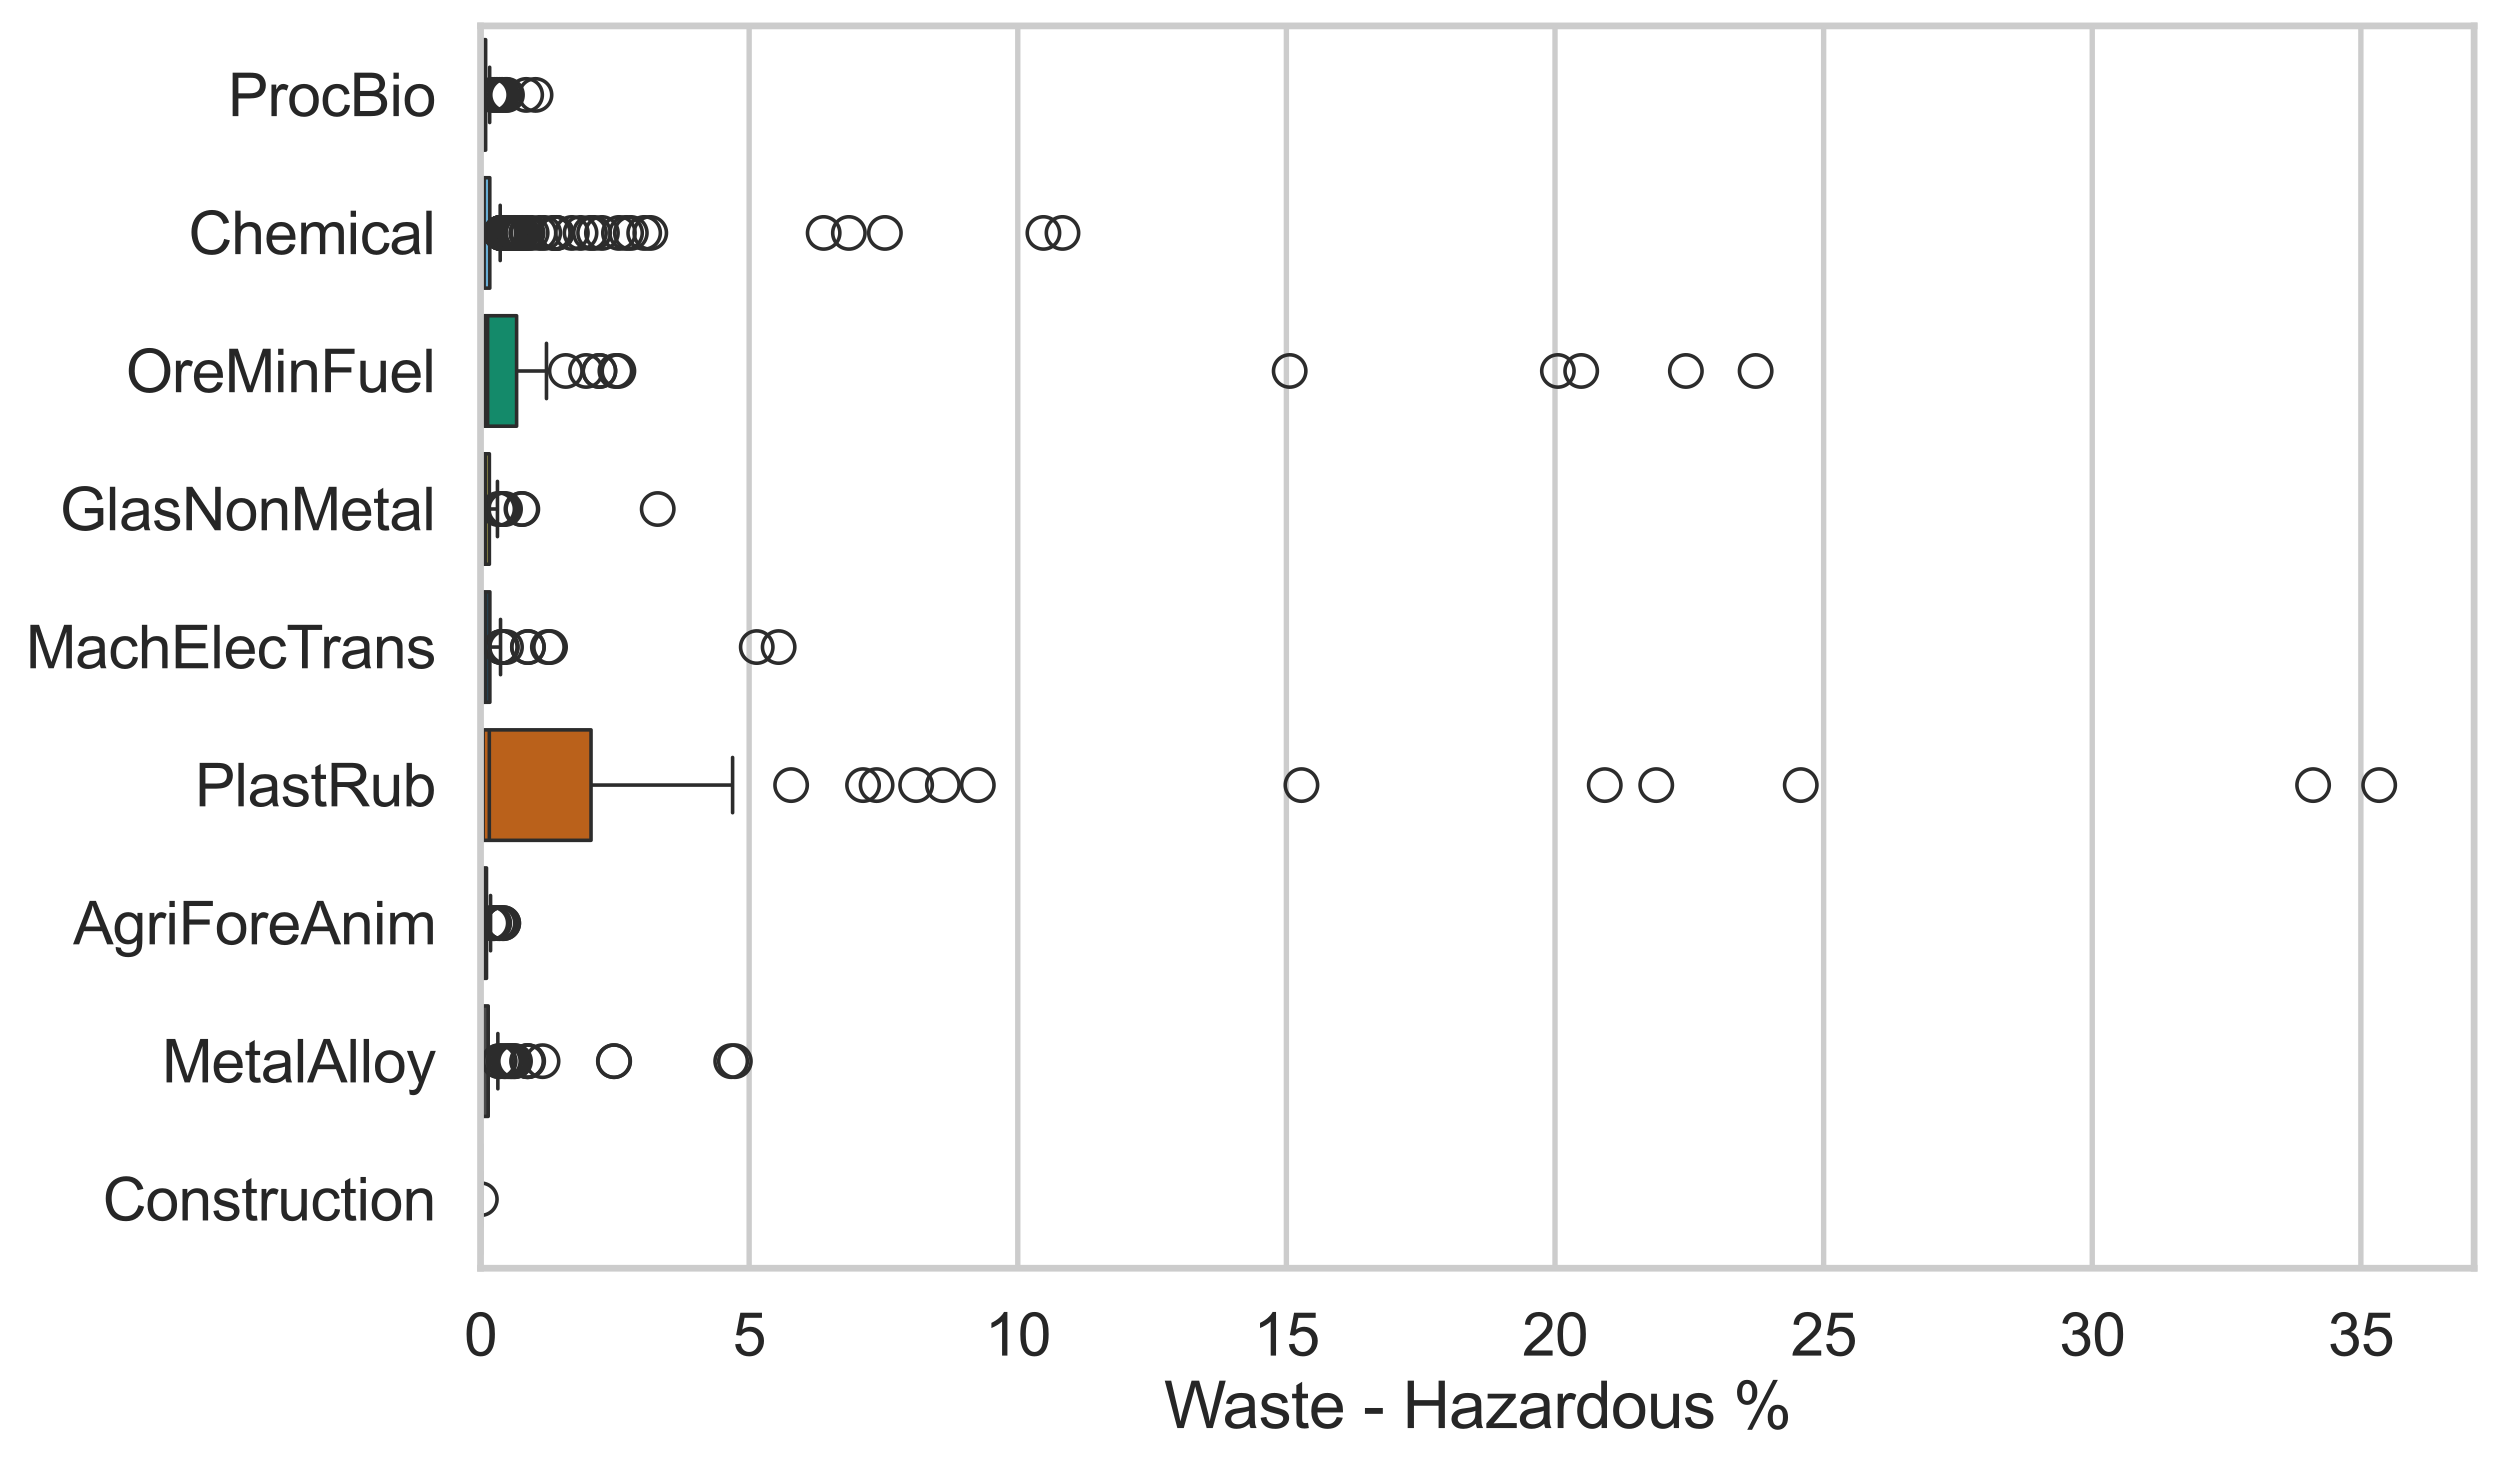 <?xml version="1.0" encoding="utf-8" standalone="no"?>
<!DOCTYPE svg PUBLIC "-//W3C//DTD SVG 1.1//EN"
  "http://www.w3.org/Graphics/SVG/1.1/DTD/svg11.dtd">
<svg xmlns:xlink="http://www.w3.org/1999/xlink" width="695.577pt" height="408.111pt" viewBox="0 0 695.577 408.111" xmlns="http://www.w3.org/2000/svg" version="1.1">
 <defs>
  <style type="text/css">*{stroke-linejoin: round; stroke-linecap: butt}</style>
 </defs>
 <g id="figure_1">
  <g id="patch_1">
   <path d="M 0 408.111 
L 695.577 408.111 
L 695.577 0 
L 0 0 
z
" style="fill: #ffffff"/>
  </g>
  <g id="axes_1">
   <g id="patch_2">
    <path d="M 133.697 352.86 
L 688.377 352.86 
L 688.377 7.2 
L 133.697 7.2 
z
" style="fill: #ffffff"/>
   </g>
   <g id="matplotlib.axis_1">
    <g id="xtick_1">
     <g id="line2d_1">
      <path d="M 133.697 352.86 
L 133.697 7.2 
" clip-path="url(#p2fdd0d9a4a)" style="fill: none; stroke: #cccccc; stroke-width: 1.5; stroke-linecap: round"/>
     </g>
     <g id="text_1">
      <!-- 0 -->
      <g style="fill: #262626" transform="translate(129.109 377.17) scale(0.165 -0.165)">
       <defs>
        <path id="ArialMT-30" d="M 266 2259 
Q 266 3072 433 3567 
Q 600 4063 929 4331 
Q 1259 4600 1759 4600 
Q 2128 4600 2406 4451 
Q 2684 4303 2865 4023 
Q 3047 3744 3150 3342 
Q 3253 2941 3253 2259 
Q 3253 1453 3087 958 
Q 2922 463 2592 192 
Q 2263 -78 1759 -78 
Q 1097 -78 719 397 
Q 266 969 266 2259 
z
M 844 2259 
Q 844 1131 1108 757 
Q 1372 384 1759 384 
Q 2147 384 2411 759 
Q 2675 1134 2675 2259 
Q 2675 3391 2411 3762 
Q 2147 4134 1753 4134 
Q 1366 4134 1134 3806 
Q 844 3388 844 2259 
z
" transform="scale(0.016)"/>
       </defs>
       <use xlink:href="#ArialMT-30"/>
      </g>
     </g>
    </g>
    <g id="xtick_2">
     <g id="line2d_2">
      <path d="M 208.436 352.86 
L 208.436 7.2 
" clip-path="url(#p2fdd0d9a4a)" style="fill: none; stroke: #cccccc; stroke-width: 1.5; stroke-linecap: round"/>
     </g>
     <g id="text_2">
      <!-- 5 -->
      <g style="fill: #262626" transform="translate(203.848 377.17) scale(0.165 -0.165)">
       <defs>
        <path id="ArialMT-35" d="M 266 1200 
L 856 1250 
Q 922 819 1161 601 
Q 1400 384 1738 384 
Q 2144 384 2425 690 
Q 2706 997 2706 1503 
Q 2706 1984 2436 2262 
Q 2166 2541 1728 2541 
Q 1456 2541 1237 2417 
Q 1019 2294 894 2097 
L 366 2166 
L 809 4519 
L 3088 4519 
L 3088 3981 
L 1259 3981 
L 1013 2750 
Q 1425 3038 1878 3038 
Q 2478 3038 2890 2622 
Q 3303 2206 3303 1553 
Q 3303 931 2941 478 
Q 2500 -78 1738 -78 
Q 1113 -78 717 272 
Q 322 622 266 1200 
z
" transform="scale(0.016)"/>
       </defs>
       <use xlink:href="#ArialMT-35"/>
      </g>
     </g>
    </g>
    <g id="xtick_3">
     <g id="line2d_3">
      <path d="M 283.174 352.86 
L 283.174 7.2 
" clip-path="url(#p2fdd0d9a4a)" style="fill: none; stroke: #cccccc; stroke-width: 1.5; stroke-linecap: round"/>
     </g>
     <g id="text_3">
      <!-- 10 -->
      <g style="fill: #262626" transform="translate(273.999 377.17) scale(0.165 -0.165)">
       <defs>
        <path id="ArialMT-31" d="M 2384 0 
L 1822 0 
L 1822 3584 
Q 1619 3391 1289 3197 
Q 959 3003 697 2906 
L 697 3450 
Q 1169 3672 1522 3987 
Q 1875 4303 2022 4600 
L 2384 4600 
L 2384 0 
z
" transform="scale(0.016)"/>
       </defs>
       <use xlink:href="#ArialMT-31"/>
       <use xlink:href="#ArialMT-30" transform="translate(55.615 0)"/>
      </g>
     </g>
    </g>
    <g id="xtick_4">
     <g id="line2d_4">
      <path d="M 357.913 352.86 
L 357.913 7.2 
" clip-path="url(#p2fdd0d9a4a)" style="fill: none; stroke: #cccccc; stroke-width: 1.5; stroke-linecap: round"/>
     </g>
     <g id="text_4">
      <!-- 15 -->
      <g style="fill: #262626" transform="translate(348.738 377.17) scale(0.165 -0.165)">
       <use xlink:href="#ArialMT-31"/>
       <use xlink:href="#ArialMT-35" transform="translate(55.615 0)"/>
      </g>
     </g>
    </g>
    <g id="xtick_5">
     <g id="line2d_5">
      <path d="M 432.652 352.86 
L 432.652 7.2 
" clip-path="url(#p2fdd0d9a4a)" style="fill: none; stroke: #cccccc; stroke-width: 1.5; stroke-linecap: round"/>
     </g>
     <g id="text_5">
      <!-- 20 -->
      <g style="fill: #262626" transform="translate(423.476 377.17) scale(0.165 -0.165)">
       <defs>
        <path id="ArialMT-32" d="M 3222 541 
L 3222 0 
L 194 0 
Q 188 203 259 391 
Q 375 700 629 1000 
Q 884 1300 1366 1694 
Q 2113 2306 2375 2664 
Q 2638 3022 2638 3341 
Q 2638 3675 2398 3904 
Q 2159 4134 1775 4134 
Q 1369 4134 1125 3890 
Q 881 3647 878 3216 
L 300 3275 
Q 359 3922 746 4261 
Q 1134 4600 1788 4600 
Q 2447 4600 2831 4234 
Q 3216 3869 3216 3328 
Q 3216 3053 3103 2787 
Q 2991 2522 2730 2228 
Q 2469 1934 1863 1422 
Q 1356 997 1212 845 
Q 1069 694 975 541 
L 3222 541 
z
" transform="scale(0.016)"/>
       </defs>
       <use xlink:href="#ArialMT-32"/>
       <use xlink:href="#ArialMT-30" transform="translate(55.615 0)"/>
      </g>
     </g>
    </g>
    <g id="xtick_6">
     <g id="line2d_6">
      <path d="M 507.391 352.86 
L 507.391 7.2 
" clip-path="url(#p2fdd0d9a4a)" style="fill: none; stroke: #cccccc; stroke-width: 1.5; stroke-linecap: round"/>
     </g>
     <g id="text_6">
      <!-- 25 -->
      <g style="fill: #262626" transform="translate(498.215 377.17) scale(0.165 -0.165)">
       <use xlink:href="#ArialMT-32"/>
       <use xlink:href="#ArialMT-35" transform="translate(55.615 0)"/>
      </g>
     </g>
    </g>
    <g id="xtick_7">
     <g id="line2d_7">
      <path d="M 582.129 352.86 
L 582.129 7.2 
" clip-path="url(#p2fdd0d9a4a)" style="fill: none; stroke: #cccccc; stroke-width: 1.5; stroke-linecap: round"/>
     </g>
     <g id="text_7">
      <!-- 30 -->
      <g style="fill: #262626" transform="translate(572.954 377.17) scale(0.165 -0.165)">
       <defs>
        <path id="ArialMT-33" d="M 269 1209 
L 831 1284 
Q 928 806 1161 595 
Q 1394 384 1728 384 
Q 2125 384 2398 659 
Q 2672 934 2672 1341 
Q 2672 1728 2419 1979 
Q 2166 2231 1775 2231 
Q 1616 2231 1378 2169 
L 1441 2663 
Q 1497 2656 1531 2656 
Q 1891 2656 2178 2843 
Q 2466 3031 2466 3422 
Q 2466 3731 2256 3934 
Q 2047 4138 1716 4138 
Q 1388 4138 1169 3931 
Q 950 3725 888 3313 
L 325 3413 
Q 428 3978 793 4289 
Q 1159 4600 1703 4600 
Q 2078 4600 2393 4439 
Q 2709 4278 2876 4000 
Q 3044 3722 3044 3409 
Q 3044 3113 2884 2869 
Q 2725 2625 2413 2481 
Q 2819 2388 3044 2092 
Q 3269 1797 3269 1353 
Q 3269 753 2831 336 
Q 2394 -81 1725 -81 
Q 1122 -81 723 278 
Q 325 638 269 1209 
z
" transform="scale(0.016)"/>
       </defs>
       <use xlink:href="#ArialMT-33"/>
       <use xlink:href="#ArialMT-30" transform="translate(55.615 0)"/>
      </g>
     </g>
    </g>
    <g id="xtick_8">
     <g id="line2d_8">
      <path d="M 656.868 352.86 
L 656.868 7.2 
" clip-path="url(#p2fdd0d9a4a)" style="fill: none; stroke: #cccccc; stroke-width: 1.5; stroke-linecap: round"/>
     </g>
     <g id="text_8">
      <!-- 35 -->
      <g style="fill: #262626" transform="translate(647.693 377.17) scale(0.165 -0.165)">
       <use xlink:href="#ArialMT-33"/>
       <use xlink:href="#ArialMT-35" transform="translate(55.615 0)"/>
      </g>
     </g>
    </g>
    <g id="text_9">
     <!-- Waste - Hazardous % -->
     <g style="fill: #262626" transform="translate(323.848 397.334) scale(0.18 -0.18)">
      <defs>
       <path id="ArialMT-57" d="M 1294 0 
L 78 4581 
L 700 4581 
L 1397 1578 
Q 1509 1106 1591 641 
Q 1766 1375 1797 1488 
L 2669 4581 
L 3400 4581 
L 4056 2263 
Q 4303 1400 4413 641 
Q 4500 1075 4641 1638 
L 5359 4581 
L 5969 4581 
L 4713 0 
L 4128 0 
L 3163 3491 
Q 3041 3928 3019 4028 
Q 2947 3713 2884 3491 
L 1913 0 
L 1294 0 
z
" transform="scale(0.016)"/>
       <path id="ArialMT-61" d="M 2588 409 
Q 2275 144 1986 34 
Q 1697 -75 1366 -75 
Q 819 -75 525 192 
Q 231 459 231 875 
Q 231 1119 342 1320 
Q 453 1522 633 1644 
Q 813 1766 1038 1828 
Q 1203 1872 1538 1913 
Q 2219 1994 2541 2106 
Q 2544 2222 2544 2253 
Q 2544 2597 2384 2738 
Q 2169 2928 1744 2928 
Q 1347 2928 1158 2789 
Q 969 2650 878 2297 
L 328 2372 
Q 403 2725 575 2942 
Q 747 3159 1072 3276 
Q 1397 3394 1825 3394 
Q 2250 3394 2515 3294 
Q 2781 3194 2906 3042 
Q 3031 2891 3081 2659 
Q 3109 2516 3109 2141 
L 3109 1391 
Q 3109 606 3145 398 
Q 3181 191 3288 0 
L 2700 0 
Q 2613 175 2588 409 
z
M 2541 1666 
Q 2234 1541 1622 1453 
Q 1275 1403 1131 1340 
Q 988 1278 909 1158 
Q 831 1038 831 891 
Q 831 666 1001 516 
Q 1172 366 1500 366 
Q 1825 366 2078 508 
Q 2331 650 2450 897 
Q 2541 1088 2541 1459 
L 2541 1666 
z
" transform="scale(0.016)"/>
       <path id="ArialMT-73" d="M 197 991 
L 753 1078 
Q 800 744 1014 566 
Q 1228 388 1613 388 
Q 2000 388 2187 545 
Q 2375 703 2375 916 
Q 2375 1106 2209 1216 
Q 2094 1291 1634 1406 
Q 1016 1563 777 1677 
Q 538 1791 414 1992 
Q 291 2194 291 2438 
Q 291 2659 392 2848 
Q 494 3038 669 3163 
Q 800 3259 1026 3326 
Q 1253 3394 1513 3394 
Q 1903 3394 2198 3281 
Q 2494 3169 2634 2976 
Q 2775 2784 2828 2463 
L 2278 2388 
Q 2241 2644 2061 2787 
Q 1881 2931 1553 2931 
Q 1166 2931 1000 2803 
Q 834 2675 834 2503 
Q 834 2394 903 2306 
Q 972 2216 1119 2156 
Q 1203 2125 1616 2013 
Q 2213 1853 2448 1751 
Q 2684 1650 2818 1456 
Q 2953 1263 2953 975 
Q 2953 694 2789 445 
Q 2625 197 2315 61 
Q 2006 -75 1616 -75 
Q 969 -75 630 194 
Q 291 463 197 991 
z
" transform="scale(0.016)"/>
       <path id="ArialMT-74" d="M 1650 503 
L 1731 6 
Q 1494 -44 1306 -44 
Q 1000 -44 831 53 
Q 663 150 594 308 
Q 525 466 525 972 
L 525 2881 
L 113 2881 
L 113 3319 
L 525 3319 
L 525 4141 
L 1084 4478 
L 1084 3319 
L 1650 3319 
L 1650 2881 
L 1084 2881 
L 1084 941 
Q 1084 700 1114 631 
Q 1144 563 1211 522 
Q 1278 481 1403 481 
Q 1497 481 1650 503 
z
" transform="scale(0.016)"/>
       <path id="ArialMT-65" d="M 2694 1069 
L 3275 997 
Q 3138 488 2766 206 
Q 2394 -75 1816 -75 
Q 1088 -75 661 373 
Q 234 822 234 1631 
Q 234 2469 665 2931 
Q 1097 3394 1784 3394 
Q 2450 3394 2872 2941 
Q 3294 2488 3294 1666 
Q 3294 1616 3291 1516 
L 816 1516 
Q 847 969 1125 678 
Q 1403 388 1819 388 
Q 2128 388 2347 550 
Q 2566 713 2694 1069 
z
M 847 1978 
L 2700 1978 
Q 2663 2397 2488 2606 
Q 2219 2931 1791 2931 
Q 1403 2931 1139 2672 
Q 875 2413 847 1978 
z
" transform="scale(0.016)"/>
       <path id="ArialMT-20" transform="scale(0.016)"/>
       <path id="ArialMT-2d" d="M 203 1375 
L 203 1941 
L 1931 1941 
L 1931 1375 
L 203 1375 
z
" transform="scale(0.016)"/>
       <path id="ArialMT-48" d="M 513 0 
L 513 4581 
L 1119 4581 
L 1119 2700 
L 3500 2700 
L 3500 4581 
L 4106 4581 
L 4106 0 
L 3500 0 
L 3500 2159 
L 1119 2159 
L 1119 0 
L 513 0 
z
" transform="scale(0.016)"/>
       <path id="ArialMT-7a" d="M 125 0 
L 125 456 
L 2238 2881 
Q 1878 2863 1603 2863 
L 250 2863 
L 250 3319 
L 2963 3319 
L 2963 2947 
L 1166 841 
L 819 456 
Q 1197 484 1528 484 
L 3063 484 
L 3063 0 
L 125 0 
z
" transform="scale(0.016)"/>
       <path id="ArialMT-72" d="M 416 0 
L 416 3319 
L 922 3319 
L 922 2816 
Q 1116 3169 1280 3281 
Q 1444 3394 1641 3394 
Q 1925 3394 2219 3213 
L 2025 2691 
Q 1819 2813 1613 2813 
Q 1428 2813 1281 2702 
Q 1134 2591 1072 2394 
Q 978 2094 978 1738 
L 978 0 
L 416 0 
z
" transform="scale(0.016)"/>
       <path id="ArialMT-64" d="M 2575 0 
L 2575 419 
Q 2259 -75 1647 -75 
Q 1250 -75 917 144 
Q 584 363 401 755 
Q 219 1147 219 1656 
Q 219 2153 384 2558 
Q 550 2963 881 3178 
Q 1213 3394 1622 3394 
Q 1922 3394 2156 3267 
Q 2391 3141 2538 2938 
L 2538 4581 
L 3097 4581 
L 3097 0 
L 2575 0 
z
M 797 1656 
Q 797 1019 1065 703 
Q 1334 388 1700 388 
Q 2069 388 2326 689 
Q 2584 991 2584 1609 
Q 2584 2291 2321 2609 
Q 2059 2928 1675 2928 
Q 1300 2928 1048 2622 
Q 797 2316 797 1656 
z
" transform="scale(0.016)"/>
       <path id="ArialMT-6f" d="M 213 1659 
Q 213 2581 725 3025 
Q 1153 3394 1769 3394 
Q 2453 3394 2887 2945 
Q 3322 2497 3322 1706 
Q 3322 1066 3130 698 
Q 2938 331 2570 128 
Q 2203 -75 1769 -75 
Q 1072 -75 642 372 
Q 213 819 213 1659 
z
M 791 1659 
Q 791 1022 1069 705 
Q 1347 388 1769 388 
Q 2188 388 2466 706 
Q 2744 1025 2744 1678 
Q 2744 2294 2464 2611 
Q 2184 2928 1769 2928 
Q 1347 2928 1069 2612 
Q 791 2297 791 1659 
z
" transform="scale(0.016)"/>
       <path id="ArialMT-75" d="M 2597 0 
L 2597 488 
Q 2209 -75 1544 -75 
Q 1250 -75 995 37 
Q 741 150 617 320 
Q 494 491 444 738 
Q 409 903 409 1263 
L 409 3319 
L 972 3319 
L 972 1478 
Q 972 1038 1006 884 
Q 1059 663 1231 536 
Q 1403 409 1656 409 
Q 1909 409 2131 539 
Q 2353 669 2445 892 
Q 2538 1116 2538 1541 
L 2538 3319 
L 3100 3319 
L 3100 0 
L 2597 0 
z
" transform="scale(0.016)"/>
       <path id="ArialMT-25" d="M 372 3481 
Q 372 3972 619 4315 
Q 866 4659 1334 4659 
Q 1766 4659 2048 4351 
Q 2331 4044 2331 3447 
Q 2331 2866 2045 2552 
Q 1759 2238 1341 2238 
Q 925 2238 648 2547 
Q 372 2856 372 3481 
z
M 1350 4272 
Q 1141 4272 1002 4090 
Q 863 3909 863 3425 
Q 863 2984 1003 2804 
Q 1144 2625 1350 2625 
Q 1563 2625 1702 2806 
Q 1841 2988 1841 3469 
Q 1841 3913 1700 4092 
Q 1559 4272 1350 4272 
z
M 1353 -169 
L 3859 4659 
L 4316 4659 
L 1819 -169 
L 1353 -169 
z
M 3334 1075 
Q 3334 1569 3581 1911 
Q 3828 2253 4300 2253 
Q 4731 2253 5014 1945 
Q 5297 1638 5297 1041 
Q 5297 459 5011 145 
Q 4725 -169 4303 -169 
Q 3888 -169 3611 142 
Q 3334 453 3334 1075 
z
M 4316 1866 
Q 4103 1866 3964 1684 
Q 3825 1503 3825 1019 
Q 3825 581 3965 400 
Q 4106 219 4313 219 
Q 4528 219 4667 400 
Q 4806 581 4806 1063 
Q 4806 1506 4665 1686 
Q 4525 1866 4316 1866 
z
" transform="scale(0.016)"/>
      </defs>
      <use xlink:href="#ArialMT-57"/>
      <use xlink:href="#ArialMT-61" transform="translate(90.635 0)"/>
      <use xlink:href="#ArialMT-73" transform="translate(146.25 0)"/>
      <use xlink:href="#ArialMT-74" transform="translate(196.25 0)"/>
      <use xlink:href="#ArialMT-65" transform="translate(224.033 0)"/>
      <use xlink:href="#ArialMT-20" transform="translate(279.648 0)"/>
      <use xlink:href="#ArialMT-2d" transform="translate(307.432 0)"/>
      <use xlink:href="#ArialMT-20" transform="translate(340.732 0)"/>
      <use xlink:href="#ArialMT-48" transform="translate(368.516 0)"/>
      <use xlink:href="#ArialMT-61" transform="translate(440.732 0)"/>
      <use xlink:href="#ArialMT-7a" transform="translate(496.348 0)"/>
      <use xlink:href="#ArialMT-61" transform="translate(546.348 0)"/>
      <use xlink:href="#ArialMT-72" transform="translate(601.963 0)"/>
      <use xlink:href="#ArialMT-64" transform="translate(635.264 0)"/>
      <use xlink:href="#ArialMT-6f" transform="translate(690.879 0)"/>
      <use xlink:href="#ArialMT-75" transform="translate(746.494 0)"/>
      <use xlink:href="#ArialMT-73" transform="translate(802.109 0)"/>
      <use xlink:href="#ArialMT-20" transform="translate(852.109 0)"/>
      <use xlink:href="#ArialMT-25" transform="translate(879.893 0)"/>
     </g>
    </g>
   </g>
   <g id="matplotlib.axis_2">
    <g id="ytick_1">
     <g id="text_10">
      <!-- ProcBio -->
      <g style="fill: #262626" transform="translate(63.424 32.309) scale(0.165 -0.165)">
       <defs>
        <path id="ArialMT-50" d="M 494 0 
L 494 4581 
L 2222 4581 
Q 2678 4581 2919 4538 
Q 3256 4481 3484 4323 
Q 3713 4166 3852 3881 
Q 3991 3597 3991 3256 
Q 3991 2672 3619 2267 
Q 3247 1863 2275 1863 
L 1100 1863 
L 1100 0 
L 494 0 
z
M 1100 2403 
L 2284 2403 
Q 2872 2403 3119 2622 
Q 3366 2841 3366 3238 
Q 3366 3525 3220 3729 
Q 3075 3934 2838 4000 
Q 2684 4041 2272 4041 
L 1100 4041 
L 1100 2403 
z
" transform="scale(0.016)"/>
        <path id="ArialMT-63" d="M 2588 1216 
L 3141 1144 
Q 3050 572 2676 248 
Q 2303 -75 1759 -75 
Q 1078 -75 664 370 
Q 250 816 250 1647 
Q 250 2184 428 2587 
Q 606 2991 970 3192 
Q 1334 3394 1763 3394 
Q 2303 3394 2647 3120 
Q 2991 2847 3088 2344 
L 2541 2259 
Q 2463 2594 2264 2762 
Q 2066 2931 1784 2931 
Q 1359 2931 1093 2626 
Q 828 2322 828 1663 
Q 828 994 1084 691 
Q 1341 388 1753 388 
Q 2084 388 2306 591 
Q 2528 794 2588 1216 
z
" transform="scale(0.016)"/>
        <path id="ArialMT-42" d="M 469 0 
L 469 4581 
L 2188 4581 
Q 2713 4581 3030 4442 
Q 3347 4303 3526 4014 
Q 3706 3725 3706 3409 
Q 3706 3116 3547 2856 
Q 3388 2597 3066 2438 
Q 3481 2316 3704 2022 
Q 3928 1728 3928 1328 
Q 3928 1006 3792 729 
Q 3656 453 3456 303 
Q 3256 153 2954 76 
Q 2653 0 2216 0 
L 469 0 
z
M 1075 2656 
L 2066 2656 
Q 2469 2656 2644 2709 
Q 2875 2778 2992 2937 
Q 3109 3097 3109 3338 
Q 3109 3566 3000 3739 
Q 2891 3913 2687 3977 
Q 2484 4041 1991 4041 
L 1075 4041 
L 1075 2656 
z
M 1075 541 
L 2216 541 
Q 2509 541 2628 563 
Q 2838 600 2978 687 
Q 3119 775 3209 942 
Q 3300 1109 3300 1328 
Q 3300 1584 3169 1773 
Q 3038 1963 2805 2039 
Q 2572 2116 2134 2116 
L 1075 2116 
L 1075 541 
z
" transform="scale(0.016)"/>
        <path id="ArialMT-69" d="M 425 3934 
L 425 4581 
L 988 4581 
L 988 3934 
L 425 3934 
z
M 425 0 
L 425 3319 
L 988 3319 
L 988 0 
L 425 0 
z
" transform="scale(0.016)"/>
       </defs>
       <use xlink:href="#ArialMT-50"/>
       <use xlink:href="#ArialMT-72" transform="translate(66.699 0)"/>
       <use xlink:href="#ArialMT-6f" transform="translate(100 0)"/>
       <use xlink:href="#ArialMT-63" transform="translate(155.615 0)"/>
       <use xlink:href="#ArialMT-42" transform="translate(205.615 0)"/>
       <use xlink:href="#ArialMT-69" transform="translate(272.314 0)"/>
       <use xlink:href="#ArialMT-6f" transform="translate(294.531 0)"/>
      </g>
     </g>
    </g>
    <g id="ytick_2">
     <g id="text_11">
      <!-- Chemical -->
      <g style="fill: #262626" transform="translate(52.428 70.715) scale(0.165 -0.165)">
       <defs>
        <path id="ArialMT-43" d="M 3763 1606 
L 4369 1453 
Q 4178 706 3683 314 
Q 3188 -78 2472 -78 
Q 1731 -78 1267 223 
Q 803 525 561 1097 
Q 319 1669 319 2325 
Q 319 3041 592 3573 
Q 866 4106 1370 4382 
Q 1875 4659 2481 4659 
Q 3169 4659 3637 4309 
Q 4106 3959 4291 3325 
L 3694 3184 
Q 3534 3684 3231 3912 
Q 2928 4141 2469 4141 
Q 1941 4141 1586 3887 
Q 1231 3634 1087 3207 
Q 944 2781 944 2328 
Q 944 1744 1114 1308 
Q 1284 872 1643 656 
Q 2003 441 2422 441 
Q 2931 441 3284 734 
Q 3638 1028 3763 1606 
z
" transform="scale(0.016)"/>
        <path id="ArialMT-68" d="M 422 0 
L 422 4581 
L 984 4581 
L 984 2938 
Q 1378 3394 1978 3394 
Q 2347 3394 2619 3248 
Q 2891 3103 3008 2847 
Q 3125 2591 3125 2103 
L 3125 0 
L 2563 0 
L 2563 2103 
Q 2563 2525 2380 2717 
Q 2197 2909 1863 2909 
Q 1613 2909 1392 2779 
Q 1172 2650 1078 2428 
Q 984 2206 984 1816 
L 984 0 
L 422 0 
z
" transform="scale(0.016)"/>
        <path id="ArialMT-6d" d="M 422 0 
L 422 3319 
L 925 3319 
L 925 2853 
Q 1081 3097 1340 3245 
Q 1600 3394 1931 3394 
Q 2300 3394 2536 3241 
Q 2772 3088 2869 2813 
Q 3263 3394 3894 3394 
Q 4388 3394 4653 3120 
Q 4919 2847 4919 2278 
L 4919 0 
L 4359 0 
L 4359 2091 
Q 4359 2428 4304 2576 
Q 4250 2725 4106 2815 
Q 3963 2906 3769 2906 
Q 3419 2906 3187 2673 
Q 2956 2441 2956 1928 
L 2956 0 
L 2394 0 
L 2394 2156 
Q 2394 2531 2256 2718 
Q 2119 2906 1806 2906 
Q 1569 2906 1367 2781 
Q 1166 2656 1075 2415 
Q 984 2175 984 1722 
L 984 0 
L 422 0 
z
" transform="scale(0.016)"/>
        <path id="ArialMT-6c" d="M 409 0 
L 409 4581 
L 972 4581 
L 972 0 
L 409 0 
z
" transform="scale(0.016)"/>
       </defs>
       <use xlink:href="#ArialMT-43"/>
       <use xlink:href="#ArialMT-68" transform="translate(72.217 0)"/>
       <use xlink:href="#ArialMT-65" transform="translate(127.832 0)"/>
       <use xlink:href="#ArialMT-6d" transform="translate(183.447 0)"/>
       <use xlink:href="#ArialMT-69" transform="translate(266.748 0)"/>
       <use xlink:href="#ArialMT-63" transform="translate(288.965 0)"/>
       <use xlink:href="#ArialMT-61" transform="translate(338.965 0)"/>
       <use xlink:href="#ArialMT-6c" transform="translate(394.58 0)"/>
      </g>
     </g>
    </g>
    <g id="ytick_3">
     <g id="text_12">
      <!-- OreMinFuel -->
      <g style="fill: #262626" transform="translate(35.013 109.122) scale(0.165 -0.165)">
       <defs>
        <path id="ArialMT-4f" d="M 309 2231 
Q 309 3372 921 4017 
Q 1534 4663 2503 4663 
Q 3138 4663 3647 4359 
Q 4156 4056 4423 3514 
Q 4691 2972 4691 2284 
Q 4691 1588 4409 1038 
Q 4128 488 3612 205 
Q 3097 -78 2500 -78 
Q 1853 -78 1343 234 
Q 834 547 571 1087 
Q 309 1628 309 2231 
z
M 934 2222 
Q 934 1394 1379 917 
Q 1825 441 2497 441 
Q 3181 441 3623 922 
Q 4066 1403 4066 2288 
Q 4066 2847 3877 3264 
Q 3688 3681 3323 3911 
Q 2959 4141 2506 4141 
Q 1863 4141 1398 3698 
Q 934 3256 934 2222 
z
" transform="scale(0.016)"/>
        <path id="ArialMT-4d" d="M 475 0 
L 475 4581 
L 1388 4581 
L 2472 1338 
Q 2622 884 2691 659 
Q 2769 909 2934 1394 
L 4031 4581 
L 4847 4581 
L 4847 0 
L 4263 0 
L 4263 3834 
L 2931 0 
L 2384 0 
L 1059 3900 
L 1059 0 
L 475 0 
z
" transform="scale(0.016)"/>
        <path id="ArialMT-6e" d="M 422 0 
L 422 3319 
L 928 3319 
L 928 2847 
Q 1294 3394 1984 3394 
Q 2284 3394 2536 3286 
Q 2788 3178 2913 3003 
Q 3038 2828 3088 2588 
Q 3119 2431 3119 2041 
L 3119 0 
L 2556 0 
L 2556 2019 
Q 2556 2363 2490 2533 
Q 2425 2703 2258 2804 
Q 2091 2906 1866 2906 
Q 1506 2906 1245 2678 
Q 984 2450 984 1813 
L 984 0 
L 422 0 
z
" transform="scale(0.016)"/>
        <path id="ArialMT-46" d="M 525 0 
L 525 4581 
L 3616 4581 
L 3616 4041 
L 1131 4041 
L 1131 2622 
L 3281 2622 
L 3281 2081 
L 1131 2081 
L 1131 0 
L 525 0 
z
" transform="scale(0.016)"/>
       </defs>
       <use xlink:href="#ArialMT-4f"/>
       <use xlink:href="#ArialMT-72" transform="translate(77.783 0)"/>
       <use xlink:href="#ArialMT-65" transform="translate(111.084 0)"/>
       <use xlink:href="#ArialMT-4d" transform="translate(166.699 0)"/>
       <use xlink:href="#ArialMT-69" transform="translate(250 0)"/>
       <use xlink:href="#ArialMT-6e" transform="translate(272.217 0)"/>
       <use xlink:href="#ArialMT-46" transform="translate(327.832 0)"/>
       <use xlink:href="#ArialMT-75" transform="translate(388.916 0)"/>
       <use xlink:href="#ArialMT-65" transform="translate(444.531 0)"/>
       <use xlink:href="#ArialMT-6c" transform="translate(500.146 0)"/>
      </g>
     </g>
    </g>
    <g id="ytick_4">
     <g id="text_13">
      <!-- GlasNonMetal -->
      <g style="fill: #262626" transform="translate(16.659 147.529) scale(0.165 -0.165)">
       <defs>
        <path id="ArialMT-47" d="M 2638 1797 
L 2638 2334 
L 4578 2338 
L 4578 638 
Q 4131 281 3656 101 
Q 3181 -78 2681 -78 
Q 2006 -78 1454 211 
Q 903 500 622 1047 
Q 341 1594 341 2269 
Q 341 2938 620 3517 
Q 900 4097 1425 4378 
Q 1950 4659 2634 4659 
Q 3131 4659 3532 4498 
Q 3934 4338 4162 4050 
Q 4391 3763 4509 3300 
L 3963 3150 
Q 3859 3500 3706 3700 
Q 3553 3900 3268 4020 
Q 2984 4141 2638 4141 
Q 2222 4141 1919 4014 
Q 1616 3888 1430 3681 
Q 1244 3475 1141 3228 
Q 966 2803 966 2306 
Q 966 1694 1177 1281 
Q 1388 869 1791 669 
Q 2194 469 2647 469 
Q 3041 469 3416 620 
Q 3791 772 3984 944 
L 3984 1797 
L 2638 1797 
z
" transform="scale(0.016)"/>
        <path id="ArialMT-4e" d="M 488 0 
L 488 4581 
L 1109 4581 
L 3516 984 
L 3516 4581 
L 4097 4581 
L 4097 0 
L 3475 0 
L 1069 3600 
L 1069 0 
L 488 0 
z
" transform="scale(0.016)"/>
       </defs>
       <use xlink:href="#ArialMT-47"/>
       <use xlink:href="#ArialMT-6c" transform="translate(77.783 0)"/>
       <use xlink:href="#ArialMT-61" transform="translate(100 0)"/>
       <use xlink:href="#ArialMT-73" transform="translate(155.615 0)"/>
       <use xlink:href="#ArialMT-4e" transform="translate(205.615 0)"/>
       <use xlink:href="#ArialMT-6f" transform="translate(277.832 0)"/>
       <use xlink:href="#ArialMT-6e" transform="translate(333.447 0)"/>
       <use xlink:href="#ArialMT-4d" transform="translate(389.062 0)"/>
       <use xlink:href="#ArialMT-65" transform="translate(472.363 0)"/>
       <use xlink:href="#ArialMT-74" transform="translate(527.979 0)"/>
       <use xlink:href="#ArialMT-61" transform="translate(555.762 0)"/>
       <use xlink:href="#ArialMT-6c" transform="translate(611.377 0)"/>
      </g>
     </g>
    </g>
    <g id="ytick_5">
     <g id="text_14">
      <!-- MachElecTrans -->
      <g style="fill: #262626" transform="translate(7.2 185.935) scale(0.165 -0.165)">
       <defs>
        <path id="ArialMT-45" d="M 506 0 
L 506 4581 
L 3819 4581 
L 3819 4041 
L 1113 4041 
L 1113 2638 
L 3647 2638 
L 3647 2100 
L 1113 2100 
L 1113 541 
L 3925 541 
L 3925 0 
L 506 0 
z
" transform="scale(0.016)"/>
        <path id="ArialMT-54" d="M 1659 0 
L 1659 4041 
L 150 4041 
L 150 4581 
L 3781 4581 
L 3781 4041 
L 2266 4041 
L 2266 0 
L 1659 0 
z
" transform="scale(0.016)"/>
       </defs>
       <use xlink:href="#ArialMT-4d"/>
       <use xlink:href="#ArialMT-61" transform="translate(83.301 0)"/>
       <use xlink:href="#ArialMT-63" transform="translate(138.916 0)"/>
       <use xlink:href="#ArialMT-68" transform="translate(188.916 0)"/>
       <use xlink:href="#ArialMT-45" transform="translate(244.531 0)"/>
       <use xlink:href="#ArialMT-6c" transform="translate(311.23 0)"/>
       <use xlink:href="#ArialMT-65" transform="translate(333.447 0)"/>
       <use xlink:href="#ArialMT-63" transform="translate(389.062 0)"/>
       <use xlink:href="#ArialMT-54" transform="translate(439.062 0)"/>
       <use xlink:href="#ArialMT-72" transform="translate(496.396 0)"/>
       <use xlink:href="#ArialMT-61" transform="translate(529.697 0)"/>
       <use xlink:href="#ArialMT-6e" transform="translate(585.312 0)"/>
       <use xlink:href="#ArialMT-73" transform="translate(640.928 0)"/>
      </g>
     </g>
    </g>
    <g id="ytick_6">
     <g id="text_15">
      <!-- PlastRub -->
      <g style="fill: #262626" transform="translate(54.248 224.342) scale(0.165 -0.165)">
       <defs>
        <path id="ArialMT-52" d="M 503 0 
L 503 4581 
L 2534 4581 
Q 3147 4581 3465 4457 
Q 3784 4334 3975 4021 
Q 4166 3709 4166 3331 
Q 4166 2844 3850 2509 
Q 3534 2175 2875 2084 
Q 3116 1969 3241 1856 
Q 3506 1613 3744 1247 
L 4541 0 
L 3778 0 
L 3172 953 
Q 2906 1366 2734 1584 
Q 2563 1803 2427 1890 
Q 2291 1978 2150 2013 
Q 2047 2034 1813 2034 
L 1109 2034 
L 1109 0 
L 503 0 
z
M 1109 2559 
L 2413 2559 
Q 2828 2559 3062 2645 
Q 3297 2731 3419 2920 
Q 3541 3109 3541 3331 
Q 3541 3656 3305 3865 
Q 3069 4075 2559 4075 
L 1109 4075 
L 1109 2559 
z
" transform="scale(0.016)"/>
        <path id="ArialMT-62" d="M 941 0 
L 419 0 
L 419 4581 
L 981 4581 
L 981 2947 
Q 1338 3394 1891 3394 
Q 2197 3394 2470 3270 
Q 2744 3147 2920 2923 
Q 3097 2700 3197 2384 
Q 3297 2069 3297 1709 
Q 3297 856 2875 390 
Q 2453 -75 1863 -75 
Q 1275 -75 941 416 
L 941 0 
z
M 934 1684 
Q 934 1088 1097 822 
Q 1363 388 1816 388 
Q 2184 388 2453 708 
Q 2722 1028 2722 1663 
Q 2722 2313 2464 2622 
Q 2206 2931 1841 2931 
Q 1472 2931 1203 2611 
Q 934 2291 934 1684 
z
" transform="scale(0.016)"/>
       </defs>
       <use xlink:href="#ArialMT-50"/>
       <use xlink:href="#ArialMT-6c" transform="translate(66.699 0)"/>
       <use xlink:href="#ArialMT-61" transform="translate(88.916 0)"/>
       <use xlink:href="#ArialMT-73" transform="translate(144.531 0)"/>
       <use xlink:href="#ArialMT-74" transform="translate(194.531 0)"/>
       <use xlink:href="#ArialMT-52" transform="translate(222.314 0)"/>
       <use xlink:href="#ArialMT-75" transform="translate(294.531 0)"/>
       <use xlink:href="#ArialMT-62" transform="translate(350.146 0)"/>
      </g>
     </g>
    </g>
    <g id="ytick_7">
     <g id="text_16">
      <!-- AgriForeAnim -->
      <g style="fill: #262626" transform="translate(20.341 262.749) scale(0.165 -0.165)">
       <defs>
        <path id="ArialMT-41" d="M -9 0 
L 1750 4581 
L 2403 4581 
L 4278 0 
L 3588 0 
L 3053 1388 
L 1138 1388 
L 634 0 
L -9 0 
z
M 1313 1881 
L 2866 1881 
L 2388 3150 
Q 2169 3728 2063 4100 
Q 1975 3659 1816 3225 
L 1313 1881 
z
" transform="scale(0.016)"/>
        <path id="ArialMT-67" d="M 319 -275 
L 866 -356 
Q 900 -609 1056 -725 
Q 1266 -881 1628 -881 
Q 2019 -881 2231 -725 
Q 2444 -569 2519 -288 
Q 2563 -116 2559 434 
Q 2191 0 1641 0 
Q 956 0 581 494 
Q 206 988 206 1678 
Q 206 2153 378 2554 
Q 550 2956 876 3175 
Q 1203 3394 1644 3394 
Q 2231 3394 2613 2919 
L 2613 3319 
L 3131 3319 
L 3131 450 
Q 3131 -325 2973 -648 
Q 2816 -972 2473 -1159 
Q 2131 -1347 1631 -1347 
Q 1038 -1347 672 -1080 
Q 306 -813 319 -275 
z
M 784 1719 
Q 784 1066 1043 766 
Q 1303 466 1694 466 
Q 2081 466 2343 764 
Q 2606 1063 2606 1700 
Q 2606 2309 2336 2618 
Q 2066 2928 1684 2928 
Q 1309 2928 1046 2623 
Q 784 2319 784 1719 
z
" transform="scale(0.016)"/>
       </defs>
       <use xlink:href="#ArialMT-41"/>
       <use xlink:href="#ArialMT-67" transform="translate(66.699 0)"/>
       <use xlink:href="#ArialMT-72" transform="translate(122.314 0)"/>
       <use xlink:href="#ArialMT-69" transform="translate(155.615 0)"/>
       <use xlink:href="#ArialMT-46" transform="translate(177.832 0)"/>
       <use xlink:href="#ArialMT-6f" transform="translate(238.916 0)"/>
       <use xlink:href="#ArialMT-72" transform="translate(294.531 0)"/>
       <use xlink:href="#ArialMT-65" transform="translate(327.832 0)"/>
       <use xlink:href="#ArialMT-41" transform="translate(383.447 0)"/>
       <use xlink:href="#ArialMT-6e" transform="translate(450.146 0)"/>
       <use xlink:href="#ArialMT-69" transform="translate(505.762 0)"/>
       <use xlink:href="#ArialMT-6d" transform="translate(527.979 0)"/>
      </g>
     </g>
    </g>
    <g id="ytick_8">
     <g id="text_17">
      <!-- MetalAlloy -->
      <g style="fill: #262626" transform="translate(45.088 301.155) scale(0.165 -0.165)">
       <defs>
        <path id="ArialMT-79" d="M 397 -1278 
L 334 -750 
Q 519 -800 656 -800 
Q 844 -800 956 -737 
Q 1069 -675 1141 -563 
Q 1194 -478 1313 -144 
Q 1328 -97 1363 -6 
L 103 3319 
L 709 3319 
L 1400 1397 
Q 1534 1031 1641 628 
Q 1738 1016 1872 1384 
L 2581 3319 
L 3144 3319 
L 1881 -56 
Q 1678 -603 1566 -809 
Q 1416 -1088 1222 -1217 
Q 1028 -1347 759 -1347 
Q 597 -1347 397 -1278 
z
" transform="scale(0.016)"/>
       </defs>
       <use xlink:href="#ArialMT-4d"/>
       <use xlink:href="#ArialMT-65" transform="translate(83.301 0)"/>
       <use xlink:href="#ArialMT-74" transform="translate(138.916 0)"/>
       <use xlink:href="#ArialMT-61" transform="translate(166.699 0)"/>
       <use xlink:href="#ArialMT-6c" transform="translate(222.314 0)"/>
       <use xlink:href="#ArialMT-41" transform="translate(244.531 0)"/>
       <use xlink:href="#ArialMT-6c" transform="translate(311.23 0)"/>
       <use xlink:href="#ArialMT-6c" transform="translate(333.447 0)"/>
       <use xlink:href="#ArialMT-6f" transform="translate(355.664 0)"/>
       <use xlink:href="#ArialMT-79" transform="translate(411.279 0)"/>
      </g>
     </g>
    </g>
    <g id="ytick_9">
     <g id="text_18">
      <!-- Construction -->
      <g style="fill: #262626" transform="translate(28.575 339.562) scale(0.165 -0.165)">
       <use xlink:href="#ArialMT-43"/>
       <use xlink:href="#ArialMT-6f" transform="translate(72.217 0)"/>
       <use xlink:href="#ArialMT-6e" transform="translate(127.832 0)"/>
       <use xlink:href="#ArialMT-73" transform="translate(183.447 0)"/>
       <use xlink:href="#ArialMT-74" transform="translate(233.447 0)"/>
       <use xlink:href="#ArialMT-72" transform="translate(261.23 0)"/>
       <use xlink:href="#ArialMT-75" transform="translate(294.531 0)"/>
       <use xlink:href="#ArialMT-63" transform="translate(350.146 0)"/>
       <use xlink:href="#ArialMT-74" transform="translate(400.146 0)"/>
       <use xlink:href="#ArialMT-69" transform="translate(427.93 0)"/>
       <use xlink:href="#ArialMT-6f" transform="translate(450.146 0)"/>
       <use xlink:href="#ArialMT-6e" transform="translate(505.762 0)"/>
      </g>
     </g>
    </g>
   </g>
   <g id="patch_3">
    <path d="M 134.07 11.041 
L 134.07 41.766 
L 135.117 41.766 
L 135.117 11.041 
L 134.07 11.041 
z
" clip-path="url(#p2fdd0d9a4a)" style="fill: #c9941d; stroke: #2c2c2c; stroke-linejoin: miter"/>
   </g>
   <g id="line2d_9">
    <path d="M 134.07 26.403 
L 133.71 26.403 
" clip-path="url(#p2fdd0d9a4a)" style="fill: none; stroke: #2c2c2c"/>
   </g>
   <g id="line2d_10">
    <path d="M 135.117 26.403 
L 136.239 26.403 
" clip-path="url(#p2fdd0d9a4a)" style="fill: none; stroke: #2c2c2c"/>
   </g>
   <g id="line2d_11">
    <path d="M 133.71 18.722 
L 133.71 34.085 
" clip-path="url(#p2fdd0d9a4a)" style="fill: none; stroke: #2c2c2c; stroke-linecap: round"/>
   </g>
   <g id="line2d_12">
    <path d="M 136.239 18.722 
L 136.239 34.085 
" clip-path="url(#p2fdd0d9a4a)" style="fill: none; stroke: #2c2c2c; stroke-linecap: round"/>
   </g>
   <g id="line2d_13">
    <defs>
     <path id="m9a0040dc17" d="M 0 4.5 
C 1.193 4.5 2.338 4.026 3.182 3.182 
C 4.026 2.338 4.5 1.193 4.5 0 
C 4.5 -1.193 4.026 -2.338 3.182 -3.182 
C 2.338 -4.026 1.193 -4.5 0 -4.5 
C -1.193 -4.5 -2.338 -4.026 -3.182 -3.182 
C -4.026 -2.338 -4.5 -1.193 -4.5 0 
C -4.5 1.193 -4.026 2.338 -3.182 3.182 
C -2.338 4.026 -1.193 4.5 0 4.5 
z
" style="stroke: #2c2c2c"/>
    </defs>
    <g clip-path="url(#p2fdd0d9a4a)">
     <use xlink:href="#m9a0040dc17" x="138.98" y="26.403" style="fill-opacity: 0; stroke: #2c2c2c"/>
     <use xlink:href="#m9a0040dc17" x="140.598" y="26.403" style="fill-opacity: 0; stroke: #2c2c2c"/>
     <use xlink:href="#m9a0040dc17" x="149.005" y="26.403" style="fill-opacity: 0; stroke: #2c2c2c"/>
     <use xlink:href="#m9a0040dc17" x="137.588" y="26.403" style="fill-opacity: 0; stroke: #2c2c2c"/>
     <use xlink:href="#m9a0040dc17" x="139.712" y="26.403" style="fill-opacity: 0; stroke: #2c2c2c"/>
     <use xlink:href="#m9a0040dc17" x="138.253" y="26.403" style="fill-opacity: 0; stroke: #2c2c2c"/>
     <use xlink:href="#m9a0040dc17" x="136.872" y="26.403" style="fill-opacity: 0; stroke: #2c2c2c"/>
     <use xlink:href="#m9a0040dc17" x="141.052" y="26.403" style="fill-opacity: 0; stroke: #2c2c2c"/>
     <use xlink:href="#m9a0040dc17" x="146.397" y="26.403" style="fill-opacity: 0; stroke: #2c2c2c"/>
    </g>
   </g>
   <g id="patch_4">
    <path d="M 134.275 49.447 
L 134.275 80.173 
L 136.273 80.173 
L 136.273 49.447 
L 134.275 49.447 
z
" clip-path="url(#p2fdd0d9a4a)" style="fill: #68afd7; stroke: #2c2c2c; stroke-linejoin: miter"/>
   </g>
   <g id="line2d_14">
    <path d="M 134.275 64.81 
L 133.702 64.81 
" clip-path="url(#p2fdd0d9a4a)" style="fill: none; stroke: #2c2c2c"/>
   </g>
   <g id="line2d_15">
    <path d="M 136.273 64.81 
L 139.171 64.81 
" clip-path="url(#p2fdd0d9a4a)" style="fill: none; stroke: #2c2c2c"/>
   </g>
   <g id="line2d_16">
    <path d="M 133.702 57.129 
L 133.702 72.491 
" clip-path="url(#p2fdd0d9a4a)" style="fill: none; stroke: #2c2c2c; stroke-linecap: round"/>
   </g>
   <g id="line2d_17">
    <path d="M 139.171 57.129 
L 139.171 72.491 
" clip-path="url(#p2fdd0d9a4a)" style="fill: none; stroke: #2c2c2c; stroke-linecap: round"/>
   </g>
   <g id="line2d_18">
    <g clip-path="url(#p2fdd0d9a4a)">
     <use xlink:href="#m9a0040dc17" x="141.407" y="64.81" style="fill-opacity: 0; stroke: #2c2c2c"/>
     <use xlink:href="#m9a0040dc17" x="142.768" y="64.81" style="fill-opacity: 0; stroke: #2c2c2c"/>
     <use xlink:href="#m9a0040dc17" x="141.621" y="64.81" style="fill-opacity: 0; stroke: #2c2c2c"/>
     <use xlink:href="#m9a0040dc17" x="139.8" y="64.81" style="fill-opacity: 0; stroke: #2c2c2c"/>
     <use xlink:href="#m9a0040dc17" x="139.304" y="64.81" style="fill-opacity: 0; stroke: #2c2c2c"/>
     <use xlink:href="#m9a0040dc17" x="145.153" y="64.81" style="fill-opacity: 0; stroke: #2c2c2c"/>
     <use xlink:href="#m9a0040dc17" x="143.163" y="64.81" style="fill-opacity: 0; stroke: #2c2c2c"/>
     <use xlink:href="#m9a0040dc17" x="144.537" y="64.81" style="fill-opacity: 0; stroke: #2c2c2c"/>
     <use xlink:href="#m9a0040dc17" x="154.681" y="64.81" style="fill-opacity: 0; stroke: #2c2c2c"/>
     <use xlink:href="#m9a0040dc17" x="139.609" y="64.81" style="fill-opacity: 0; stroke: #2c2c2c"/>
     <use xlink:href="#m9a0040dc17" x="141.109" y="64.81" style="fill-opacity: 0; stroke: #2c2c2c"/>
     <use xlink:href="#m9a0040dc17" x="154.223" y="64.81" style="fill-opacity: 0; stroke: #2c2c2c"/>
     <use xlink:href="#m9a0040dc17" x="179.231" y="64.81" style="fill-opacity: 0; stroke: #2c2c2c"/>
     <use xlink:href="#m9a0040dc17" x="139.405" y="64.81" style="fill-opacity: 0; stroke: #2c2c2c"/>
     <use xlink:href="#m9a0040dc17" x="167.473" y="64.81" style="fill-opacity: 0; stroke: #2c2c2c"/>
     <use xlink:href="#m9a0040dc17" x="290.315" y="64.81" style="fill-opacity: 0; stroke: #2c2c2c"/>
     <use xlink:href="#m9a0040dc17" x="151.43" y="64.81" style="fill-opacity: 0; stroke: #2c2c2c"/>
     <use xlink:href="#m9a0040dc17" x="142.333" y="64.81" style="fill-opacity: 0; stroke: #2c2c2c"/>
     <use xlink:href="#m9a0040dc17" x="180.93" y="64.81" style="fill-opacity: 0; stroke: #2c2c2c"/>
     <use xlink:href="#m9a0040dc17" x="140.783" y="64.81" style="fill-opacity: 0; stroke: #2c2c2c"/>
     <use xlink:href="#m9a0040dc17" x="141.653" y="64.81" style="fill-opacity: 0; stroke: #2c2c2c"/>
     <use xlink:href="#m9a0040dc17" x="146.806" y="64.81" style="fill-opacity: 0; stroke: #2c2c2c"/>
     <use xlink:href="#m9a0040dc17" x="295.617" y="64.81" style="fill-opacity: 0; stroke: #2c2c2c"/>
     <use xlink:href="#m9a0040dc17" x="147.925" y="64.81" style="fill-opacity: 0; stroke: #2c2c2c"/>
     <use xlink:href="#m9a0040dc17" x="139.488" y="64.81" style="fill-opacity: 0; stroke: #2c2c2c"/>
     <use xlink:href="#m9a0040dc17" x="146.403" y="64.81" style="fill-opacity: 0; stroke: #2c2c2c"/>
     <use xlink:href="#m9a0040dc17" x="165.295" y="64.81" style="fill-opacity: 0; stroke: #2c2c2c"/>
     <use xlink:href="#m9a0040dc17" x="142.811" y="64.81" style="fill-opacity: 0; stroke: #2c2c2c"/>
     <use xlink:href="#m9a0040dc17" x="139.365" y="64.81" style="fill-opacity: 0; stroke: #2c2c2c"/>
     <use xlink:href="#m9a0040dc17" x="154.117" y="64.81" style="fill-opacity: 0; stroke: #2c2c2c"/>
     <use xlink:href="#m9a0040dc17" x="139.37" y="64.81" style="fill-opacity: 0; stroke: #2c2c2c"/>
     <use xlink:href="#m9a0040dc17" x="161.526" y="64.81" style="fill-opacity: 0; stroke: #2c2c2c"/>
     <use xlink:href="#m9a0040dc17" x="229.171" y="64.81" style="fill-opacity: 0; stroke: #2c2c2c"/>
     <use xlink:href="#m9a0040dc17" x="145.258" y="64.81" style="fill-opacity: 0; stroke: #2c2c2c"/>
     <use xlink:href="#m9a0040dc17" x="141.017" y="64.81" style="fill-opacity: 0; stroke: #2c2c2c"/>
     <use xlink:href="#m9a0040dc17" x="143.499" y="64.81" style="fill-opacity: 0; stroke: #2c2c2c"/>
     <use xlink:href="#m9a0040dc17" x="143.937" y="64.81" style="fill-opacity: 0; stroke: #2c2c2c"/>
     <use xlink:href="#m9a0040dc17" x="140.397" y="64.81" style="fill-opacity: 0; stroke: #2c2c2c"/>
     <use xlink:href="#m9a0040dc17" x="139.518" y="64.81" style="fill-opacity: 0; stroke: #2c2c2c"/>
     <use xlink:href="#m9a0040dc17" x="246.203" y="64.81" style="fill-opacity: 0; stroke: #2c2c2c"/>
     <use xlink:href="#m9a0040dc17" x="174.198" y="64.81" style="fill-opacity: 0; stroke: #2c2c2c"/>
     <use xlink:href="#m9a0040dc17" x="139.71" y="64.81" style="fill-opacity: 0; stroke: #2c2c2c"/>
     <use xlink:href="#m9a0040dc17" x="143.38" y="64.81" style="fill-opacity: 0; stroke: #2c2c2c"/>
     <use xlink:href="#m9a0040dc17" x="141.59" y="64.81" style="fill-opacity: 0; stroke: #2c2c2c"/>
     <use xlink:href="#m9a0040dc17" x="140.154" y="64.81" style="fill-opacity: 0; stroke: #2c2c2c"/>
     <use xlink:href="#m9a0040dc17" x="154.71" y="64.81" style="fill-opacity: 0; stroke: #2c2c2c"/>
     <use xlink:href="#m9a0040dc17" x="175.517" y="64.81" style="fill-opacity: 0; stroke: #2c2c2c"/>
     <use xlink:href="#m9a0040dc17" x="150.127" y="64.81" style="fill-opacity: 0; stroke: #2c2c2c"/>
     <use xlink:href="#m9a0040dc17" x="145.256" y="64.81" style="fill-opacity: 0; stroke: #2c2c2c"/>
     <use xlink:href="#m9a0040dc17" x="159.115" y="64.81" style="fill-opacity: 0; stroke: #2c2c2c"/>
     <use xlink:href="#m9a0040dc17" x="139.5" y="64.81" style="fill-opacity: 0; stroke: #2c2c2c"/>
     <use xlink:href="#m9a0040dc17" x="140.171" y="64.81" style="fill-opacity: 0; stroke: #2c2c2c"/>
     <use xlink:href="#m9a0040dc17" x="140.747" y="64.81" style="fill-opacity: 0; stroke: #2c2c2c"/>
     <use xlink:href="#m9a0040dc17" x="139.52" y="64.81" style="fill-opacity: 0; stroke: #2c2c2c"/>
     <use xlink:href="#m9a0040dc17" x="143.185" y="64.81" style="fill-opacity: 0; stroke: #2c2c2c"/>
     <use xlink:href="#m9a0040dc17" x="172.203" y="64.81" style="fill-opacity: 0; stroke: #2c2c2c"/>
     <use xlink:href="#m9a0040dc17" x="139.779" y="64.81" style="fill-opacity: 0; stroke: #2c2c2c"/>
     <use xlink:href="#m9a0040dc17" x="140.384" y="64.81" style="fill-opacity: 0; stroke: #2c2c2c"/>
     <use xlink:href="#m9a0040dc17" x="141.164" y="64.81" style="fill-opacity: 0; stroke: #2c2c2c"/>
     <use xlink:href="#m9a0040dc17" x="236.181" y="64.81" style="fill-opacity: 0; stroke: #2c2c2c"/>
     <use xlink:href="#m9a0040dc17" x="154.893" y="64.81" style="fill-opacity: 0; stroke: #2c2c2c"/>
     <use xlink:href="#m9a0040dc17" x="164.152" y="64.81" style="fill-opacity: 0; stroke: #2c2c2c"/>
     <use xlink:href="#m9a0040dc17" x="139.482" y="64.81" style="fill-opacity: 0; stroke: #2c2c2c"/>
    </g>
   </g>
   <g id="patch_5">
    <path d="M 134.722 87.854 
L 134.722 118.579 
L 143.734 118.579 
L 143.734 87.854 
L 134.722 87.854 
z
" clip-path="url(#p2fdd0d9a4a)" style="fill: #148a6a; stroke: #2c2c2c; stroke-linejoin: miter"/>
   </g>
   <g id="line2d_19">
    <path d="M 134.722 103.217 
L 133.699 103.217 
" clip-path="url(#p2fdd0d9a4a)" style="fill: none; stroke: #2c2c2c"/>
   </g>
   <g id="line2d_20">
    <path d="M 143.734 103.217 
L 152.047 103.217 
" clip-path="url(#p2fdd0d9a4a)" style="fill: none; stroke: #2c2c2c"/>
   </g>
   <g id="line2d_21">
    <path d="M 133.699 95.535 
L 133.699 110.898 
" clip-path="url(#p2fdd0d9a4a)" style="fill: none; stroke: #2c2c2c; stroke-linecap: round"/>
   </g>
   <g id="line2d_22">
    <path d="M 152.047 95.535 
L 152.047 110.898 
" clip-path="url(#p2fdd0d9a4a)" style="fill: none; stroke: #2c2c2c; stroke-linecap: round"/>
   </g>
   <g id="line2d_23">
    <g clip-path="url(#p2fdd0d9a4a)">
     <use xlink:href="#m9a0040dc17" x="433.451" y="103.217" style="fill-opacity: 0; stroke: #2c2c2c"/>
     <use xlink:href="#m9a0040dc17" x="157.417" y="103.217" style="fill-opacity: 0; stroke: #2c2c2c"/>
     <use xlink:href="#m9a0040dc17" x="439.933" y="103.217" style="fill-opacity: 0; stroke: #2c2c2c"/>
     <use xlink:href="#m9a0040dc17" x="166.774" y="103.217" style="fill-opacity: 0; stroke: #2c2c2c"/>
     <use xlink:href="#m9a0040dc17" x="166.768" y="103.217" style="fill-opacity: 0; stroke: #2c2c2c"/>
     <use xlink:href="#m9a0040dc17" x="172.053" y="103.217" style="fill-opacity: 0; stroke: #2c2c2c"/>
     <use xlink:href="#m9a0040dc17" x="488.471" y="103.217" style="fill-opacity: 0; stroke: #2c2c2c"/>
     <use xlink:href="#m9a0040dc17" x="469.063" y="103.217" style="fill-opacity: 0; stroke: #2c2c2c"/>
     <use xlink:href="#m9a0040dc17" x="358.829" y="103.217" style="fill-opacity: 0; stroke: #2c2c2c"/>
     <use xlink:href="#m9a0040dc17" x="171.227" y="103.217" style="fill-opacity: 0; stroke: #2c2c2c"/>
     <use xlink:href="#m9a0040dc17" x="163.066" y="103.217" style="fill-opacity: 0; stroke: #2c2c2c"/>
    </g>
   </g>
   <g id="patch_6">
    <path d="M 134.562 126.261 
L 134.562 156.986 
L 136.155 156.986 
L 136.155 126.261 
L 134.562 126.261 
z
" clip-path="url(#p2fdd0d9a4a)" style="fill: #dad158; stroke: #2c2c2c; stroke-linejoin: miter"/>
   </g>
   <g id="line2d_24">
    <path d="M 134.562 141.623 
L 133.82 141.623 
" clip-path="url(#p2fdd0d9a4a)" style="fill: none; stroke: #2c2c2c"/>
   </g>
   <g id="line2d_25">
    <path d="M 136.155 141.623 
L 138.408 141.623 
" clip-path="url(#p2fdd0d9a4a)" style="fill: none; stroke: #2c2c2c"/>
   </g>
   <g id="line2d_26">
    <path d="M 133.82 133.942 
L 133.82 149.305 
" clip-path="url(#p2fdd0d9a4a)" style="fill: none; stroke: #2c2c2c; stroke-linecap: round"/>
   </g>
   <g id="line2d_27">
    <path d="M 138.408 133.942 
L 138.408 149.305 
" clip-path="url(#p2fdd0d9a4a)" style="fill: none; stroke: #2c2c2c; stroke-linecap: round"/>
   </g>
   <g id="line2d_28">
    <g clip-path="url(#p2fdd0d9a4a)">
     <use xlink:href="#m9a0040dc17" x="140.512" y="141.623" style="fill-opacity: 0; stroke: #2c2c2c"/>
     <use xlink:href="#m9a0040dc17" x="182.999" y="141.623" style="fill-opacity: 0; stroke: #2c2c2c"/>
     <use xlink:href="#m9a0040dc17" x="139.806" y="141.623" style="fill-opacity: 0; stroke: #2c2c2c"/>
     <use xlink:href="#m9a0040dc17" x="139.438" y="141.623" style="fill-opacity: 0; stroke: #2c2c2c"/>
     <use xlink:href="#m9a0040dc17" x="139.217" y="141.623" style="fill-opacity: 0; stroke: #2c2c2c"/>
     <use xlink:href="#m9a0040dc17" x="145.086" y="141.623" style="fill-opacity: 0; stroke: #2c2c2c"/>
     <use xlink:href="#m9a0040dc17" x="145.323" y="141.623" style="fill-opacity: 0; stroke: #2c2c2c"/>
     <use xlink:href="#m9a0040dc17" x="138.609" y="141.623" style="fill-opacity: 0; stroke: #2c2c2c"/>
    </g>
   </g>
   <g id="patch_7">
    <path d="M 134.252 164.667 
L 134.252 195.393 
L 136.292 195.393 
L 136.292 164.667 
L 134.252 164.667 
z
" clip-path="url(#p2fdd0d9a4a)" style="fill: #166c9c; stroke: #2c2c2c; stroke-linejoin: miter"/>
   </g>
   <g id="line2d_29">
    <path d="M 134.252 180.03 
L 133.793 180.03 
" clip-path="url(#p2fdd0d9a4a)" style="fill: none; stroke: #2c2c2c"/>
   </g>
   <g id="line2d_30">
    <path d="M 136.292 180.03 
L 139.264 180.03 
" clip-path="url(#p2fdd0d9a4a)" style="fill: none; stroke: #2c2c2c"/>
   </g>
   <g id="line2d_31">
    <path d="M 133.793 172.349 
L 133.793 187.711 
" clip-path="url(#p2fdd0d9a4a)" style="fill: none; stroke: #2c2c2c; stroke-linecap: round"/>
   </g>
   <g id="line2d_32">
    <path d="M 139.264 172.349 
L 139.264 187.711 
" clip-path="url(#p2fdd0d9a4a)" style="fill: none; stroke: #2c2c2c; stroke-linecap: round"/>
   </g>
   <g id="line2d_33">
    <g clip-path="url(#p2fdd0d9a4a)">
     <use xlink:href="#m9a0040dc17" x="153.036" y="180.03" style="fill-opacity: 0; stroke: #2c2c2c"/>
     <use xlink:href="#m9a0040dc17" x="210.552" y="180.03" style="fill-opacity: 0; stroke: #2c2c2c"/>
     <use xlink:href="#m9a0040dc17" x="139.533" y="180.03" style="fill-opacity: 0; stroke: #2c2c2c"/>
     <use xlink:href="#m9a0040dc17" x="139.363" y="180.03" style="fill-opacity: 0; stroke: #2c2c2c"/>
     <use xlink:href="#m9a0040dc17" x="140.787" y="180.03" style="fill-opacity: 0; stroke: #2c2c2c"/>
     <use xlink:href="#m9a0040dc17" x="152.437" y="180.03" style="fill-opacity: 0; stroke: #2c2c2c"/>
     <use xlink:href="#m9a0040dc17" x="146.884" y="180.03" style="fill-opacity: 0; stroke: #2c2c2c"/>
     <use xlink:href="#m9a0040dc17" x="139.634" y="180.03" style="fill-opacity: 0; stroke: #2c2c2c"/>
     <use xlink:href="#m9a0040dc17" x="216.642" y="180.03" style="fill-opacity: 0; stroke: #2c2c2c"/>
     <use xlink:href="#m9a0040dc17" x="146.889" y="180.03" style="fill-opacity: 0; stroke: #2c2c2c"/>
    </g>
   </g>
   <g id="patch_8">
    <path d="M 134.418 203.074 
L 134.418 233.799 
L 164.442 233.799 
L 164.442 203.074 
L 134.418 203.074 
z
" clip-path="url(#p2fdd0d9a4a)" style="fill: #ba611b; stroke: #2c2c2c; stroke-linejoin: miter"/>
   </g>
   <g id="line2d_34">
    <path d="M 134.418 218.437 
L 133.772 218.437 
" clip-path="url(#p2fdd0d9a4a)" style="fill: none; stroke: #2c2c2c"/>
   </g>
   <g id="line2d_35">
    <path d="M 164.442 218.437 
L 203.831 218.437 
" clip-path="url(#p2fdd0d9a4a)" style="fill: none; stroke: #2c2c2c"/>
   </g>
   <g id="line2d_36">
    <path d="M 133.772 210.755 
L 133.772 226.118 
" clip-path="url(#p2fdd0d9a4a)" style="fill: none; stroke: #2c2c2c; stroke-linecap: round"/>
   </g>
   <g id="line2d_37">
    <path d="M 203.831 210.755 
L 203.831 226.118 
" clip-path="url(#p2fdd0d9a4a)" style="fill: none; stroke: #2c2c2c; stroke-linecap: round"/>
   </g>
   <g id="line2d_38">
    <g clip-path="url(#p2fdd0d9a4a)">
     <use xlink:href="#m9a0040dc17" x="661.964" y="218.437" style="fill-opacity: 0; stroke: #2c2c2c"/>
     <use xlink:href="#m9a0040dc17" x="446.494" y="218.437" style="fill-opacity: 0; stroke: #2c2c2c"/>
     <use xlink:href="#m9a0040dc17" x="643.575" y="218.437" style="fill-opacity: 0; stroke: #2c2c2c"/>
     <use xlink:href="#m9a0040dc17" x="262.333" y="218.437" style="fill-opacity: 0; stroke: #2c2c2c"/>
     <use xlink:href="#m9a0040dc17" x="243.895" y="218.437" style="fill-opacity: 0; stroke: #2c2c2c"/>
     <use xlink:href="#m9a0040dc17" x="220.115" y="218.437" style="fill-opacity: 0; stroke: #2c2c2c"/>
     <use xlink:href="#m9a0040dc17" x="362.103" y="218.437" style="fill-opacity: 0; stroke: #2c2c2c"/>
     <use xlink:href="#m9a0040dc17" x="240.127" y="218.437" style="fill-opacity: 0; stroke: #2c2c2c"/>
     <use xlink:href="#m9a0040dc17" x="254.902" y="218.437" style="fill-opacity: 0; stroke: #2c2c2c"/>
     <use xlink:href="#m9a0040dc17" x="272.058" y="218.437" style="fill-opacity: 0; stroke: #2c2c2c"/>
     <use xlink:href="#m9a0040dc17" x="460.818" y="218.437" style="fill-opacity: 0; stroke: #2c2c2c"/>
     <use xlink:href="#m9a0040dc17" x="501.026" y="218.437" style="fill-opacity: 0; stroke: #2c2c2c"/>
    </g>
   </g>
   <g id="patch_9">
    <path d="M 134.457 241.481 
L 134.457 272.206 
L 135.354 272.206 
L 135.354 241.481 
L 134.457 241.481 
z
" clip-path="url(#p2fdd0d9a4a)" style="fill: #c283a6; stroke: #2c2c2c; stroke-linejoin: miter"/>
   </g>
   <g id="line2d_39">
    <path d="M 134.457 256.843 
L 133.807 256.843 
" clip-path="url(#p2fdd0d9a4a)" style="fill: none; stroke: #2c2c2c"/>
   </g>
   <g id="line2d_40">
    <path d="M 135.354 256.843 
L 136.491 256.843 
" clip-path="url(#p2fdd0d9a4a)" style="fill: none; stroke: #2c2c2c"/>
   </g>
   <g id="line2d_41">
    <path d="M 133.807 249.162 
L 133.807 264.525 
" clip-path="url(#p2fdd0d9a4a)" style="fill: none; stroke: #2c2c2c; stroke-linecap: round"/>
   </g>
   <g id="line2d_42">
    <path d="M 136.491 249.162 
L 136.491 264.525 
" clip-path="url(#p2fdd0d9a4a)" style="fill: none; stroke: #2c2c2c; stroke-linecap: round"/>
   </g>
   <g id="line2d_43">
    <g clip-path="url(#p2fdd0d9a4a)">
     <use xlink:href="#m9a0040dc17" x="137.504" y="256.843" style="fill-opacity: 0; stroke: #2c2c2c"/>
     <use xlink:href="#m9a0040dc17" x="137.402" y="256.843" style="fill-opacity: 0; stroke: #2c2c2c"/>
     <use xlink:href="#m9a0040dc17" x="136.729" y="256.843" style="fill-opacity: 0; stroke: #2c2c2c"/>
     <use xlink:href="#m9a0040dc17" x="139.177" y="256.843" style="fill-opacity: 0; stroke: #2c2c2c"/>
     <use xlink:href="#m9a0040dc17" x="140.012" y="256.843" style="fill-opacity: 0; stroke: #2c2c2c"/>
     <use xlink:href="#m9a0040dc17" x="140.012" y="256.843" style="fill-opacity: 0; stroke: #2c2c2c"/>
     <use xlink:href="#m9a0040dc17" x="137.019" y="256.843" style="fill-opacity: 0; stroke: #2c2c2c"/>
     <use xlink:href="#m9a0040dc17" x="138.715" y="256.843" style="fill-opacity: 0; stroke: #2c2c2c"/>
    </g>
   </g>
   <g id="patch_10">
    <path d="M 133.879 279.887 
L 133.879 310.613 
L 135.831 310.613 
L 135.831 279.887 
L 133.879 279.887 
z
" clip-path="url(#p2fdd0d9a4a)" style="fill: #494949; stroke: #2c2c2c; stroke-linejoin: miter"/>
   </g>
   <g id="line2d_44">
    <path d="M 133.879 295.25 
L 133.704 295.25 
" clip-path="url(#p2fdd0d9a4a)" style="fill: none; stroke: #2c2c2c"/>
   </g>
   <g id="line2d_45">
    <path d="M 135.831 295.25 
L 138.518 295.25 
" clip-path="url(#p2fdd0d9a4a)" style="fill: none; stroke: #2c2c2c"/>
   </g>
   <g id="line2d_46">
    <path d="M 133.704 287.569 
L 133.704 302.931 
" clip-path="url(#p2fdd0d9a4a)" style="fill: none; stroke: #2c2c2c; stroke-linecap: round"/>
   </g>
   <g id="line2d_47">
    <path d="M 138.518 287.569 
L 138.518 302.931 
" clip-path="url(#p2fdd0d9a4a)" style="fill: none; stroke: #2c2c2c; stroke-linecap: round"/>
   </g>
   <g id="line2d_48">
    <g clip-path="url(#p2fdd0d9a4a)">
     <use xlink:href="#m9a0040dc17" x="203.442" y="295.25" style="fill-opacity: 0; stroke: #2c2c2c"/>
     <use xlink:href="#m9a0040dc17" x="146.954" y="295.25" style="fill-opacity: 0; stroke: #2c2c2c"/>
     <use xlink:href="#m9a0040dc17" x="142.114" y="295.25" style="fill-opacity: 0; stroke: #2c2c2c"/>
     <use xlink:href="#m9a0040dc17" x="170.879" y="295.25" style="fill-opacity: 0; stroke: #2c2c2c"/>
     <use xlink:href="#m9a0040dc17" x="142.417" y="295.25" style="fill-opacity: 0; stroke: #2c2c2c"/>
     <use xlink:href="#m9a0040dc17" x="140.671" y="295.25" style="fill-opacity: 0; stroke: #2c2c2c"/>
     <use xlink:href="#m9a0040dc17" x="140.226" y="295.25" style="fill-opacity: 0; stroke: #2c2c2c"/>
     <use xlink:href="#m9a0040dc17" x="143.289" y="295.25" style="fill-opacity: 0; stroke: #2c2c2c"/>
     <use xlink:href="#m9a0040dc17" x="143.005" y="295.25" style="fill-opacity: 0; stroke: #2c2c2c"/>
     <use xlink:href="#m9a0040dc17" x="141.453" y="295.25" style="fill-opacity: 0; stroke: #2c2c2c"/>
     <use xlink:href="#m9a0040dc17" x="170.803" y="295.25" style="fill-opacity: 0; stroke: #2c2c2c"/>
     <use xlink:href="#m9a0040dc17" x="146.66" y="295.25" style="fill-opacity: 0; stroke: #2c2c2c"/>
     <use xlink:href="#m9a0040dc17" x="150.957" y="295.25" style="fill-opacity: 0; stroke: #2c2c2c"/>
     <use xlink:href="#m9a0040dc17" x="204.461" y="295.25" style="fill-opacity: 0; stroke: #2c2c2c"/>
     <use xlink:href="#m9a0040dc17" x="139.036" y="295.25" style="fill-opacity: 0; stroke: #2c2c2c"/>
     <use xlink:href="#m9a0040dc17" x="146.788" y="295.25" style="fill-opacity: 0; stroke: #2c2c2c"/>
     <use xlink:href="#m9a0040dc17" x="138.78" y="295.25" style="fill-opacity: 0; stroke: #2c2c2c"/>
    </g>
   </g>
   <g id="patch_11">
    <path d="M 133.881 318.294 
L 133.881 349.019 
L 133.913 349.019 
L 133.913 318.294 
L 133.881 318.294 
z
" clip-path="url(#p2fdd0d9a4a)" style="fill: #999999; stroke: #2c2c2c; stroke-linejoin: miter"/>
   </g>
   <g id="line2d_49">
    <path d="M 133.881 333.657 
L 133.875 333.657 
" clip-path="url(#p2fdd0d9a4a)" style="fill: none; stroke: #2c2c2c"/>
   </g>
   <g id="line2d_50">
    <path d="M 133.913 333.657 
L 133.914 333.657 
" clip-path="url(#p2fdd0d9a4a)" style="fill: none; stroke: #2c2c2c"/>
   </g>
   <g id="line2d_51">
    <path d="M 133.875 325.975 
L 133.875 341.338 
" clip-path="url(#p2fdd0d9a4a)" style="fill: none; stroke: #2c2c2c; stroke-linecap: round"/>
   </g>
   <g id="line2d_52">
    <path d="M 133.914 325.975 
L 133.914 341.338 
" clip-path="url(#p2fdd0d9a4a)" style="fill: none; stroke: #2c2c2c; stroke-linecap: round"/>
   </g>
   <g id="line2d_53">
    <g clip-path="url(#p2fdd0d9a4a)">
     <use xlink:href="#m9a0040dc17" x="133.793" y="333.657" style="fill-opacity: 0; stroke: #2c2c2c"/>
    </g>
   </g>
   <g id="line2d_54">
    <path d="M 134.722 11.041 
L 134.722 41.766 
" clip-path="url(#p2fdd0d9a4a)" style="fill: none; stroke: #2c2c2c"/>
   </g>
   <g id="line2d_55">
    <path d="M 134.699 49.447 
L 134.699 80.173 
" clip-path="url(#p2fdd0d9a4a)" style="fill: none; stroke: #2c2c2c"/>
   </g>
   <g id="line2d_56">
    <path d="M 135.672 87.854 
L 135.672 118.579 
" clip-path="url(#p2fdd0d9a4a)" style="fill: none; stroke: #2c2c2c"/>
   </g>
   <g id="line2d_57">
    <path d="M 135.045 126.261 
L 135.045 156.986 
" clip-path="url(#p2fdd0d9a4a)" style="fill: none; stroke: #2c2c2c"/>
   </g>
   <g id="line2d_58">
    <path d="M 135.188 164.667 
L 135.188 195.393 
" clip-path="url(#p2fdd0d9a4a)" style="fill: none; stroke: #2c2c2c"/>
   </g>
   <g id="line2d_59">
    <path d="M 136.141 203.074 
L 136.141 233.799 
" clip-path="url(#p2fdd0d9a4a)" style="fill: none; stroke: #2c2c2c"/>
   </g>
   <g id="line2d_60">
    <path d="M 134.9 241.481 
L 134.9 272.206 
" clip-path="url(#p2fdd0d9a4a)" style="fill: none; stroke: #2c2c2c"/>
   </g>
   <g id="line2d_61">
    <path d="M 134.165 279.887 
L 134.165 310.613 
" clip-path="url(#p2fdd0d9a4a)" style="fill: none; stroke: #2c2c2c"/>
   </g>
   <g id="line2d_62">
    <path d="M 133.905 318.294 
L 133.905 349.019 
" clip-path="url(#p2fdd0d9a4a)" style="fill: none; stroke: #2c2c2c"/>
   </g>
   <g id="patch_12">
    <path d="M 133.697 352.86 
L 133.697 7.2 
" style="fill: none; stroke: #cccccc; stroke-width: 1.875; stroke-linejoin: miter; stroke-linecap: square"/>
   </g>
   <g id="patch_13">
    <path d="M 688.377 352.86 
L 688.377 7.2 
" style="fill: none; stroke: #cccccc; stroke-width: 1.875; stroke-linejoin: miter; stroke-linecap: square"/>
   </g>
   <g id="patch_14">
    <path d="M 133.697 352.86 
L 688.377 352.86 
" style="fill: none; stroke: #cccccc; stroke-width: 1.875; stroke-linejoin: miter; stroke-linecap: square"/>
   </g>
   <g id="patch_15">
    <path d="M 133.697 7.2 
L 688.377 7.2 
" style="fill: none; stroke: #cccccc; stroke-width: 1.875; stroke-linejoin: miter; stroke-linecap: square"/>
   </g>
  </g>
 </g>
 <defs>
  <clipPath id="p2fdd0d9a4a">
   <rect x="133.697" y="7.2" width="554.68" height="345.66"/>
  </clipPath>
 </defs>
</svg>
